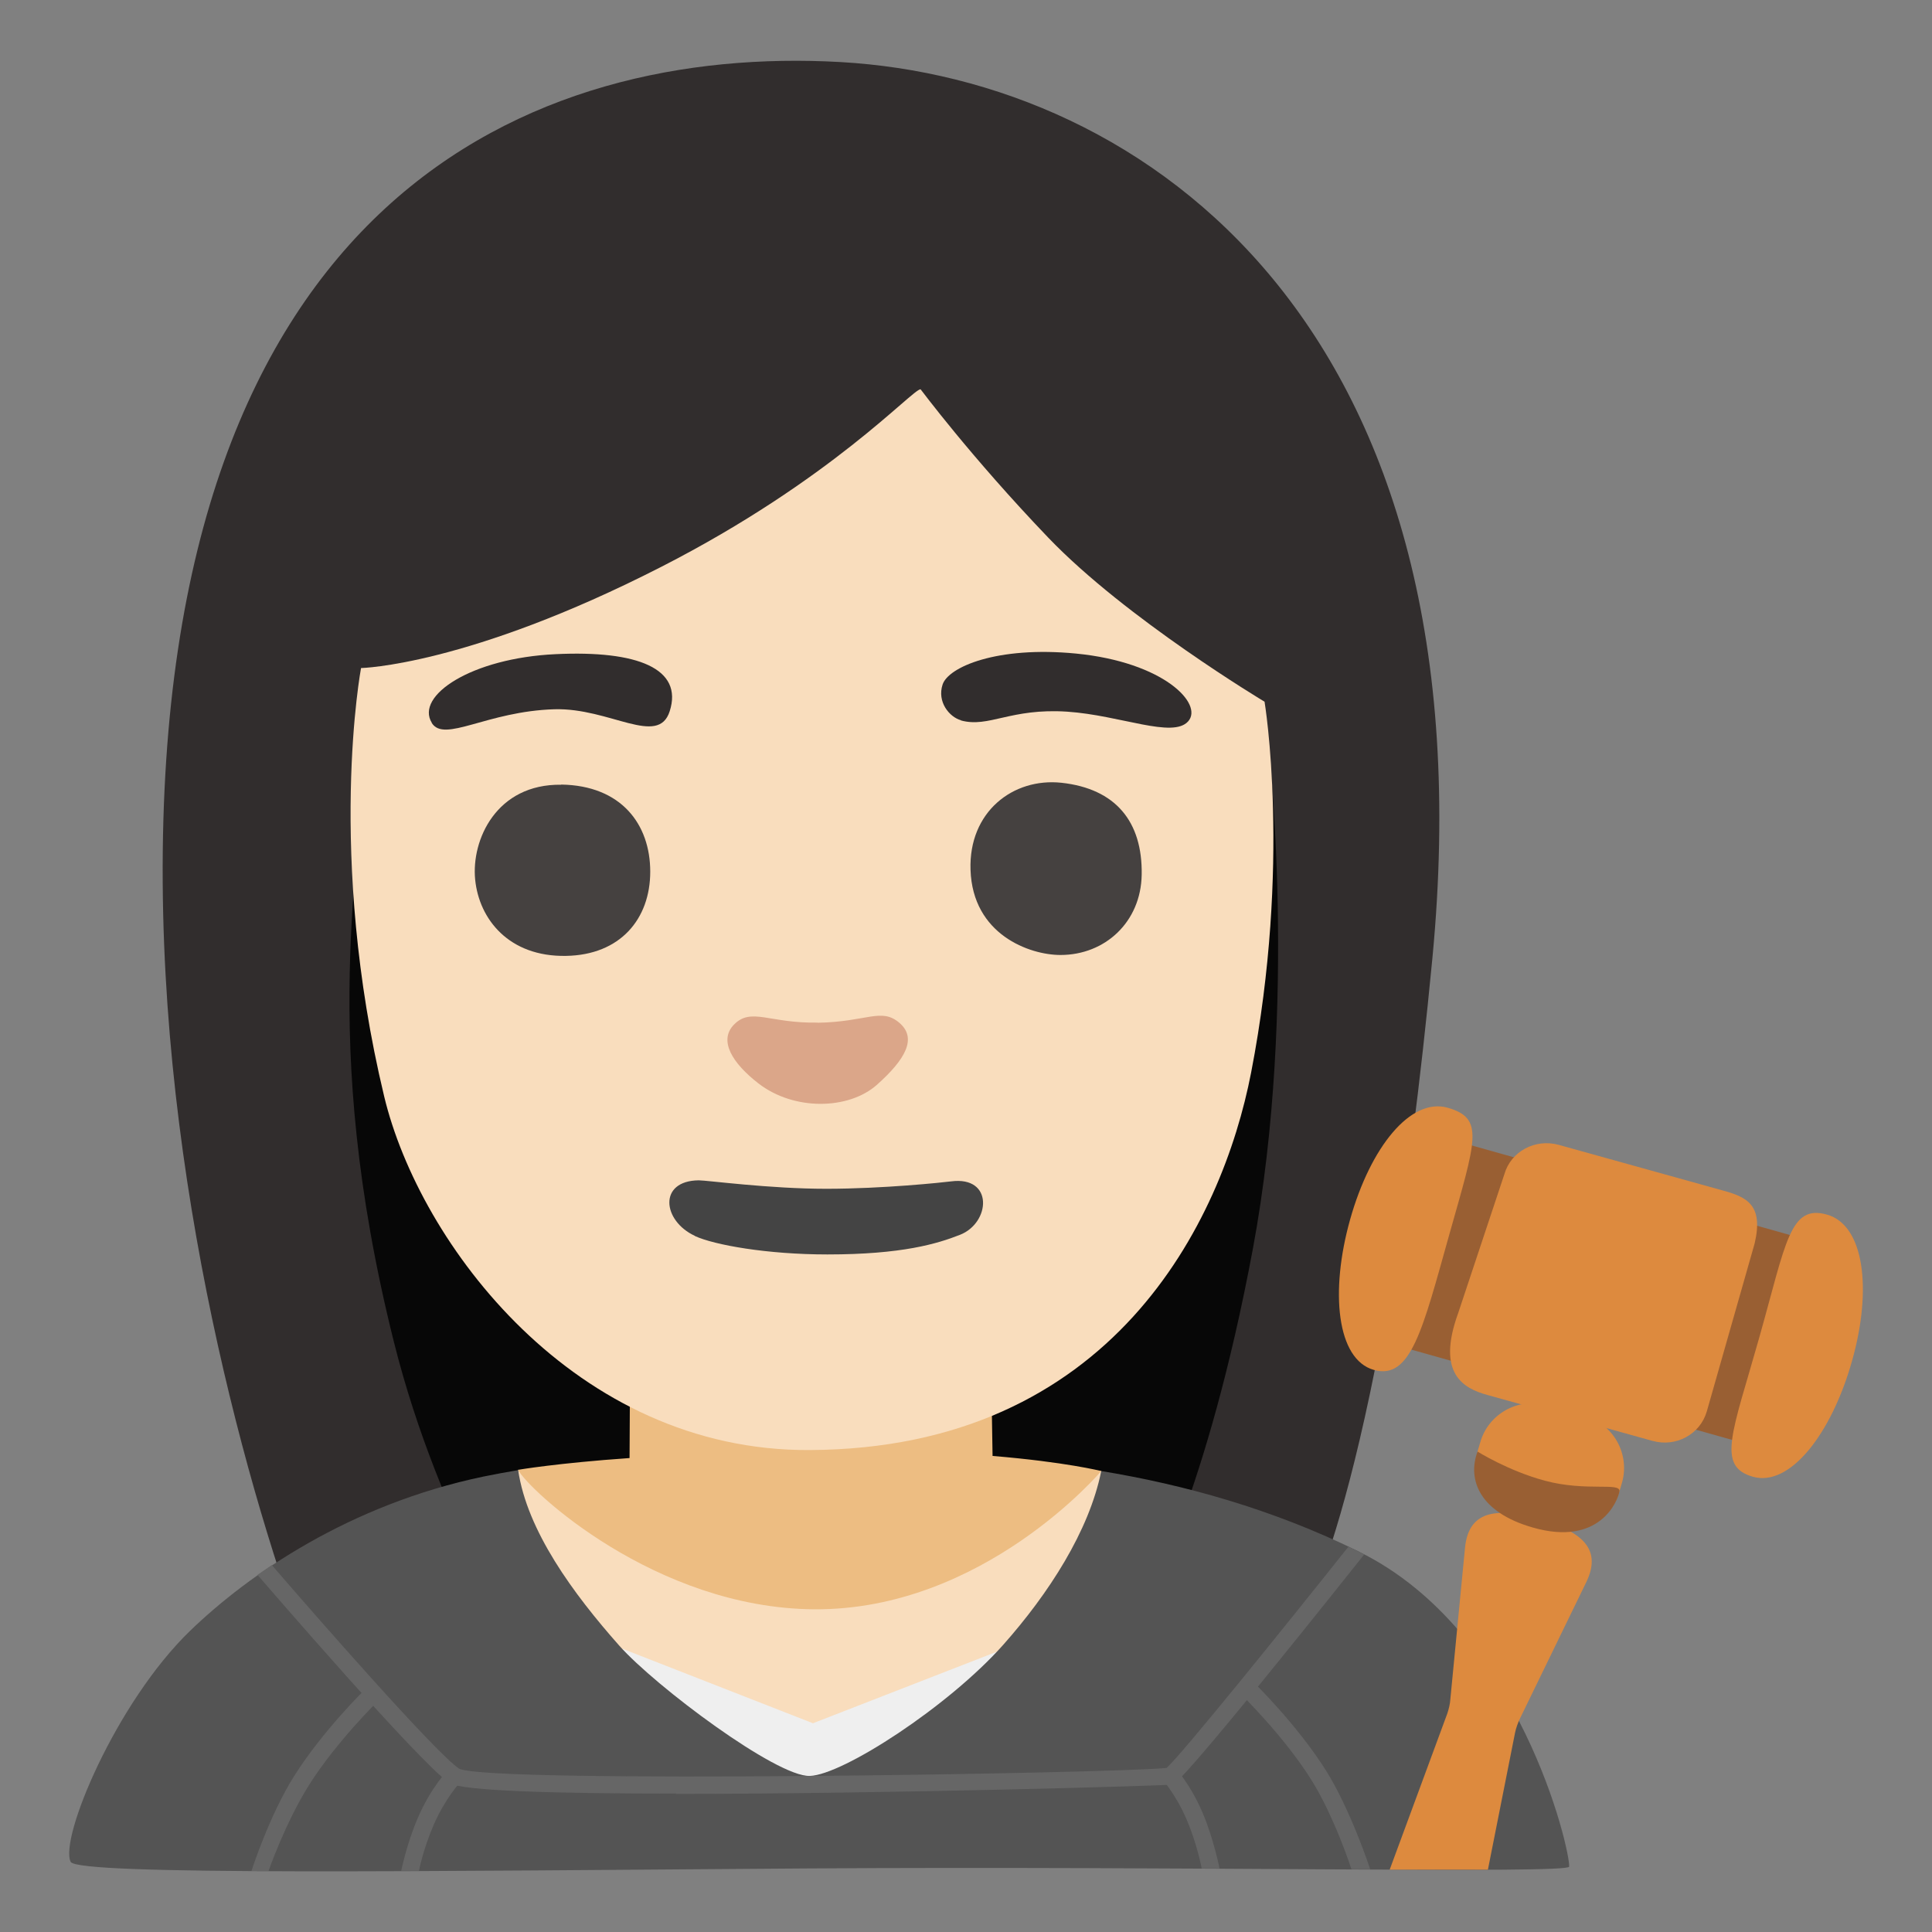 <svg enable-background="new 0 0 128 128" viewBox="0 0 128 128" xmlns="http://www.w3.org/2000/svg"><rect x="0" y="0" width="128" height="128" fill="#808080" stroke="none"/><path d="m86.42 106.86s5.2-9.1 8.48-43.38c4.01-41.87-19.01-58.23-39.24-59.37-20.23-1.13-45.18 8.86-44.88 54.37.14 21.75 6.21 42.44 10.15 52.43 13.8.24 33.38.24 33.38.24l32.12-4.29z" fill="#312d2d"/><path d="m24.06 49.24c0 8.13-3.05 19.31 2.03 39.64 3.05 12.2 9.15 21.34 9.15 21.34l40.65-4.07s4.07-7.11 7.11-23.38 1.02-33.54 1.02-33.54z" fill="#070707"/><path d="m34.32 97.38 8.79.22h22.37l7.48-.14 5.56 12.06-27.06 11.62-17.65-15.59z" fill="#f9ddbd"/><path d="m72.96 97.46s-2.37-.6-7.2-1l-.06-3.68h-23.97l-.02 3.82c-4.77.33-7.39.78-7.39.78.72 1.35 9.08 9.16 19.61 9.24 11.23.08 19.03-9.16 19.03-9.16z" fill="#edbd82"/><path d="m39.59 108.59 14.27 5.58 15.5-6.03-2.04 10.73-18.6.35z" fill="#efefef"/><path d="m90.04 102.8c-5.8-2.85-11.62-4.44-17.08-5.34-.8 3.98-3.49 8.13-6.5 11.52-3.62 4.07-10.61 8.61-12.81 8.68s-10.22-5.93-12.62-8.63c-3.05-3.44-6.11-7.61-6.7-11.63-.77.13-1.55.27-2.32.43-8.83 1.85-15.52 6.45-19.42 10.22-4.93 4.77-8.66 13.76-7.91 15.3.44.92 23.69.61 48.7.44 25.26-.17 50.54.37 50.58-.12.09-1-3.23-15.61-13.91-20.86z" fill="#545454"/><path d="m98.58 123.86 1.8-9.08c.07-.32.18-.62.32-.92l4.4-9.05c1.15-2.38-.63-3.44-3.17-4.16s-4.62-.73-4.87 1.9l-.97 10.02c-.02.33-.1.64-.2.95l-3.82 10.35h6.52z" fill="#dd8a3e"/><path d="m102.45 93.1 2.56.72c1.87.53 2.98 2.49 2.46 4.38l-.18.61c-.53 1.87-2.49 2.98-4.38 2.46l-2.56-.72c-1.87-.53-2.98-2.49-2.46-4.38l.18-.61c.53-1.88 2.51-2.99 4.38-2.46z" fill="#dd8a3e"/><path d="m99.96 72.57h14.1v26.76h-14.1z" fill="#995f33" transform="matrix(.271 -.963 .963 .271 -4.72 165.66)"/><g fill="#dd8a3e"><path d="m109.47 95.46-10.93-3.04c-1.56-.43-3.4-1.39-1.93-5.43l3.06-9.2c.43-1.5 2.03-2.37 3.6-1.94l10.93 3.04c1.56.43 2.64.97 2.05 3.49l-3.17 11.13c-.44 1.52-2.05 2.39-3.6 1.95z"/><path d="m96.02 81.79c1.78-6.31 2.34-7.7-.11-8.4-2.45-.69-5.11 2.6-6.46 7.4s-.88 9.28 1.57 9.97 3.23-2.66 5-8.97z"/><path d="m116.56 88.6c1.78-6.31 2.02-8.82 4.48-8.13 2.45.69 3.02 4.9 1.66 9.7-1.35 4.8-4.1 8.36-6.56 7.67-2.45-.69-1.36-2.92.42-9.24z"/></g><path d="m97.89 96.17s2.04 1.28 4.46 1.93c2.76.74 5.04.08 4.94.71s-1.31 3.67-5.75 2.39c-3.55-1.02-4.33-3.19-3.65-5.03z" fill="#995f33"/><g fill="#666"><path d="m44.79 118.83c-7.85 0-14.22-.17-15.01-.7-1.99-1.33-12.28-13.29-12.72-13.79l.95-.65c2.93 3.4 10.86 12.46 12.41 13.49 2.01 1 43.62.31 46.87-.05 1.02-.91 7.85-9.38 12.05-14.66l1.04.52c-11.78 14.8-12.49 15.17-12.69 15.24s-18.91.62-32.9.62z"/><path d="m17.8 123.96h-1.14c.05-.17 1.22-3.75 2.84-6.31 1.89-2.99 4.66-5.7 4.77-5.81l.8.83s-2.79 2.72-4.6 5.6c-1.54 2.44-2.67 5.65-2.68 5.69z"/><path d="m27.76 123.95h-1.18c.02-.08.37-1.81 1.09-3.48.87-2.04 1.98-3.17 2.02-3.22l.82.81s-1 1.04-1.79 2.87c-.67 1.56-.94 2.89-.96 3.02z"/><path d="m89.54 123.84h1.24c-.05-.15-1.33-4.01-2.95-6.57-1.89-2.99-4.66-5.7-4.77-5.81l-.8.83s2.79 2.72 4.6 5.6c1.54 2.44 2.67 5.92 2.68 5.96z"/><path d="m79.61 123.79h1.19c-.02-.08-.41-2.03-1.13-3.7-.87-2.04-1.98-3.17-2.02-3.22l-.82.81s1 1.04 1.79 2.87c.67 1.56 1 3.23 1 3.25z"/></g><path d="m60.99 25.79c-.55 0-5.86 5.98-17.19 11.77-12.83 6.56-19.88 6.7-19.88 6.7s-2.32 12.32 1.53 28.37c2.35 9.8 12.66 23.52 28.18 23.44 20.06-.09 27.34-15.11 29.26-25.01 2.68-13.84.89-24.57.89-24.57s-9.19-5.5-14.34-10.88-8.45-9.83-8.45-9.82z" fill="#f9ddbd"/><path d="m28.6 47.89c.83 1.35 3.65-.77 8.14-.9 3.67-.1 6.87 2.51 7.63.13.9-2.82-2.11-4.04-7.56-3.78-5.57.26-9.32 2.75-8.2 4.55z" fill="#312d2d"/><path d="m63.66 47.73c1.86.51 3.27-.83 7.05-.58 3.53.24 6.99 1.79 8.01.64s-1.61-3.92-7.43-4.49c-5.26-.51-8.46.9-8.84 2.05s.45 2.16 1.22 2.37z" fill="#312d2d"/><path d="m37.18 51.99c-4.29-.06-5.96 3.65-5.7 6.28s2.24 5.13 6.02 5.06c3.59-.06 5.58-2.44 5.58-5.58s-1.92-5.71-5.9-5.77z" fill="#454140"/><path d="m70.32 51.86c-3.2-.34-6.15 1.92-6.02 5.77.14 4.29 3.91 5.64 5.96 5.64 2.95 0 5.33-2.18 5.38-5.32.06-3.52-1.73-5.7-5.32-6.09z" fill="#454140"/><path d="m54.17 67.75c-3.2.06-4.4-1.03-5.54.13-1.04 1.06-.11 2.56 1.62 3.9 2.35 1.82 5.98 1.76 7.86.08s2.67-3.08 1.47-4.1-2.13-.06-5.4 0z" fill="#dba689"/><path d="m46.04 81.88c-2.15-.99-2.45-3.65.25-3.68.57 0 4.68.56 8.45.56s7.71-.42 8.27-.49c2.84-.37 2.61 2.75.59 3.54-1.5.59-3.83 1.3-8.78 1.3-4.01 0-7.5-.63-8.78-1.22z" fill="#444"/></svg>